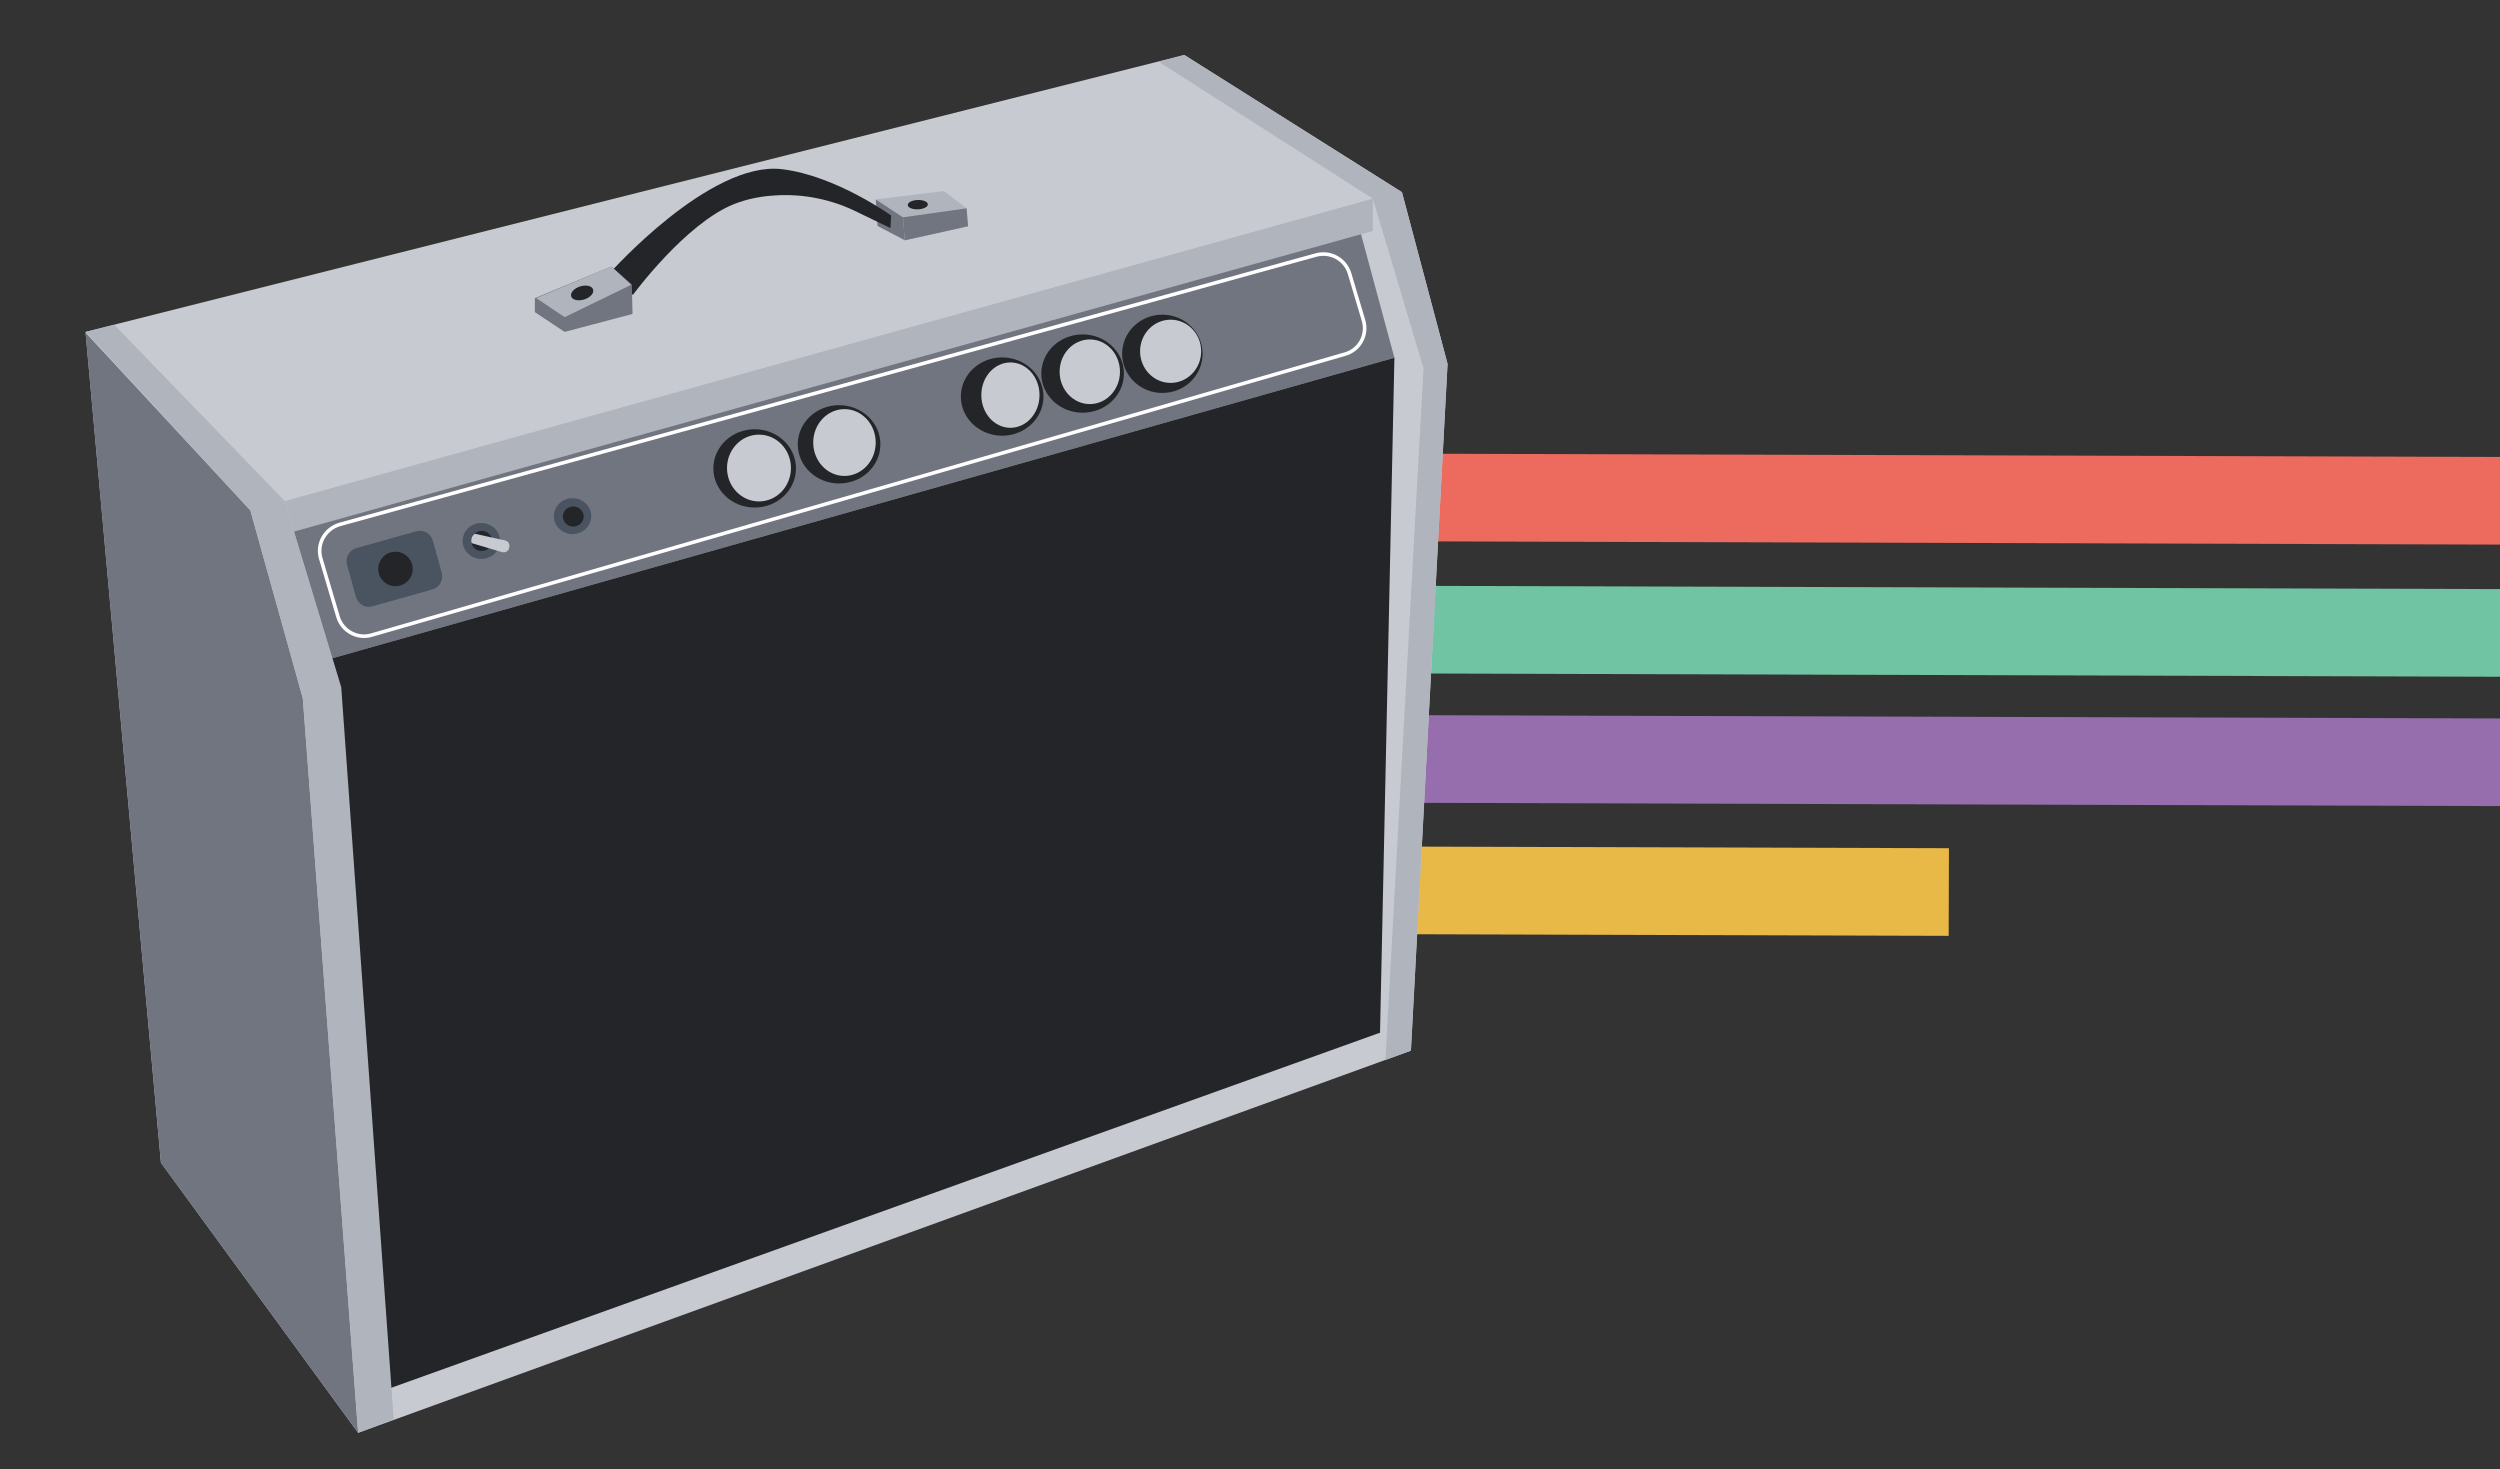 <?xml version="1.0" encoding="utf-8"?>
<!-- Generator: Adobe Illustrator 23.0.0, SVG Export Plug-In . SVG Version: 6.00 Build 0)  -->
<svg version="1.1" id="atom_x5F_writers" xmlns="http://www.w3.org/2000/svg" xmlns:xlink="http://www.w3.org/1999/xlink" x="0px"
	 y="0px" viewBox="0 0 696 409" style="enable-background:new 0 0 696 409;" xml:space="preserve">
<rect x="0" y="0" width="696" height="409" fill="#333333" stroke="none"/>
<style type="text/css">
	.st0{fill:#EC6A5E;}
	.st1{fill:#70C4A4;}
	.st2{fill:#966EAE;}
	.st3{fill:#E8B946;}
	.st4{fill:#C8CAD2;}
	.st5{fill:#717580;}
	.st6{fill:#B0B4BD;}
	.st7{fill:#242528;}
	.st8{fill:#4A5460;}
	.st9{fill:none;stroke:#FFFFFF;stroke-miterlimit:10;}
</style>
<g id="writers">
	
		<rect x="528.5" y="-16.5" transform="matrix(3.015253e-03 -1 1 3.015253e-03 400.084 679.228)" class="st0" width="24.4" height="311"/>
	
		<rect x="528.5" y="20.3" transform="matrix(3.015253e-03 -1 1 3.015253e-03 363.294 715.908)" class="st1" width="24.4" height="311"/>
	
		<rect x="528.4" y="56.2" transform="matrix(3.015253e-03 -1 1 3.015253e-03 327.303 751.71)" class="st2" width="24.4" height="311"/>
	
		<rect x="451.6" y="169.4" transform="matrix(3.015253e-03 -1 1 3.015253e-03 214.349 711.155)" class="st3" width="24.4" height="157.4"/>
</g>
<g id="amp">
	<polygon class="st4" points="23.8,92.4 44.8,323.7 99.7,398.9 392.8,292.5 403,101.3 390.3,53.5 329.7,15.3 	"/>
	<polygon class="st5" points="69.7,142.1 23.8,92.6 44.8,323.7 99.7,398.9 84.3,194.4 	"/>
	<polygon class="st6" points="382.2,55.3 382.2,64.3 81.9,148.1 79.3,139.5 	"/>
	<polygon class="st6" points="396.3,102.5 382.2,55.3 322.6,17.2 329.7,15.3 390.3,53.5 403,101.3 392.8,292.5 385.7,295.1 	"/>
	<polygon class="st5" points="388.2,99.6 378.9,65.2 81.8,148 92.4,183.3 	"/>
	<polygon class="st7" points="388.2,99.6 384.2,287.5 107.7,386.8 92.4,183.3 	"/>
	<polygon class="st6" points="243.8,55.5 262.8,53.2 269.1,58 269.5,63 251.9,66.9 251.4,60.5 	"/>
	<polygon class="st5" points="251.4,60.5 269.1,58 269.5,63 251.9,66.9 	"/>
	<polygon class="st5" points="251.9,66.9 251.4,60.5 243.8,55.5 244.3,62.9 	"/>
	<path class="st7" d="M176.2,82.1c0,0,14.6-19.9,28.2-25.3c3.8-1.5,7.8-2.2,11.5-2.4c8-0.5,16,1.2,23.1,4.8l8.9,4.3l0.2-3.5
		c0,0-15.4-11.1-30.4-12.9c-20.1-2.4-48,29-48,29L176.2,82.1z"/>
	<polygon class="st5" points="170.2,74.2 175.9,79.2 176.1,87.4 157.2,92.4 148.9,86.9 148.9,83 	"/>
	<polygon class="st6" points="175.7,79.3 157.2,88.3 149.3,83 170.2,74.2 	"/>
	<polygon class="st6" points="79.3,139.5 31.8,90.4 23.9,92.4 69.7,142.1 84.3,194.4 99.7,398.9 109.6,395.1 95,191.3 	"/>
	
		<ellipse transform="matrix(0.999 -3.650326e-02 3.650326e-02 0.999 -1.91 9.368)" class="st7" cx="255.6" cy="57" rx="2.8" ry="1.3"/>
	<ellipse transform="matrix(0.954 -0.301 0.301 0.954 -17.038 52.474)" class="st7" cx="162" cy="81.6" rx="3.2" ry="1.9"/>
	<ellipse class="st7" cx="323.6" cy="98.5" rx="11.2" ry="10.9"/>
	<ellipse class="st7" cx="301.4" cy="104" rx="11.5" ry="10.9"/>
	<ellipse class="st7" cx="279" cy="110.4" rx="11.5" ry="10.9"/>
	<ellipse class="st7" cx="233.6" cy="123.7" rx="11.5" ry="10.9"/>
	<ellipse class="st7" cx="210.1" cy="130.4" rx="11.5" ry="10.9"/>
	<ellipse class="st4" cx="325.9" cy="97.8" rx="8.5" ry="8.8"/>
	<ellipse class="st4" cx="303.4" cy="103.5" rx="8.4" ry="9"/>
	<ellipse class="st4" cx="235.1" cy="123.2" rx="8.7" ry="9.3"/>
	<ellipse class="st4" cx="211.3" cy="130.3" rx="8.9" ry="9.3"/>
	<path class="st8" d="M103.7,168.8l16.7-4.7c2-0.6,3.1-2.6,2.6-4.6l-2.5-9c-0.6-2-2.6-3.1-4.6-2.6l-16.7,4.7c-2,0.6-3.1,2.6-2.6,4.6
		l2.5,9C99.7,168.2,101.7,169.4,103.7,168.8z"/>
	<path class="st9" d="M375.7,76.1l3.9,13.1c1.2,4-1.1,8.3-5.2,9.4l-270.9,78.2c-4,1.2-8.2-1.1-9.4-5.1l-4.8-16.2
		c-1.2-4.1,1.2-8.3,5.3-9.5l271.8-75C370.4,69.9,374.5,72.2,375.7,76.1z"/>
	<circle class="st7" cx="110.1" cy="158.4" r="4.8"/>
	<ellipse class="st8" cx="134" cy="150.6" rx="5.2" ry="5"/>
	<ellipse class="st7" cx="134.1" cy="150.6" rx="2.9" ry="2.8"/>
	<path class="st4" d="M132.2,148.6l7.7,1.7c0,0,2.2,0.1,1.9,2s-2.1,1.4-2.1,1.4l-8.4-2.5C131.2,151.1,130.9,149.4,132.2,148.6z"/>
	<ellipse class="st8" cx="159.4" cy="143.7" rx="5.2" ry="5"/>
	<ellipse class="st7" cx="159.6" cy="143.8" rx="2.9" ry="2.8"/>
	<ellipse class="st4" cx="281.3" cy="110" rx="8.1" ry="9.1"/>
</g>
</svg>
